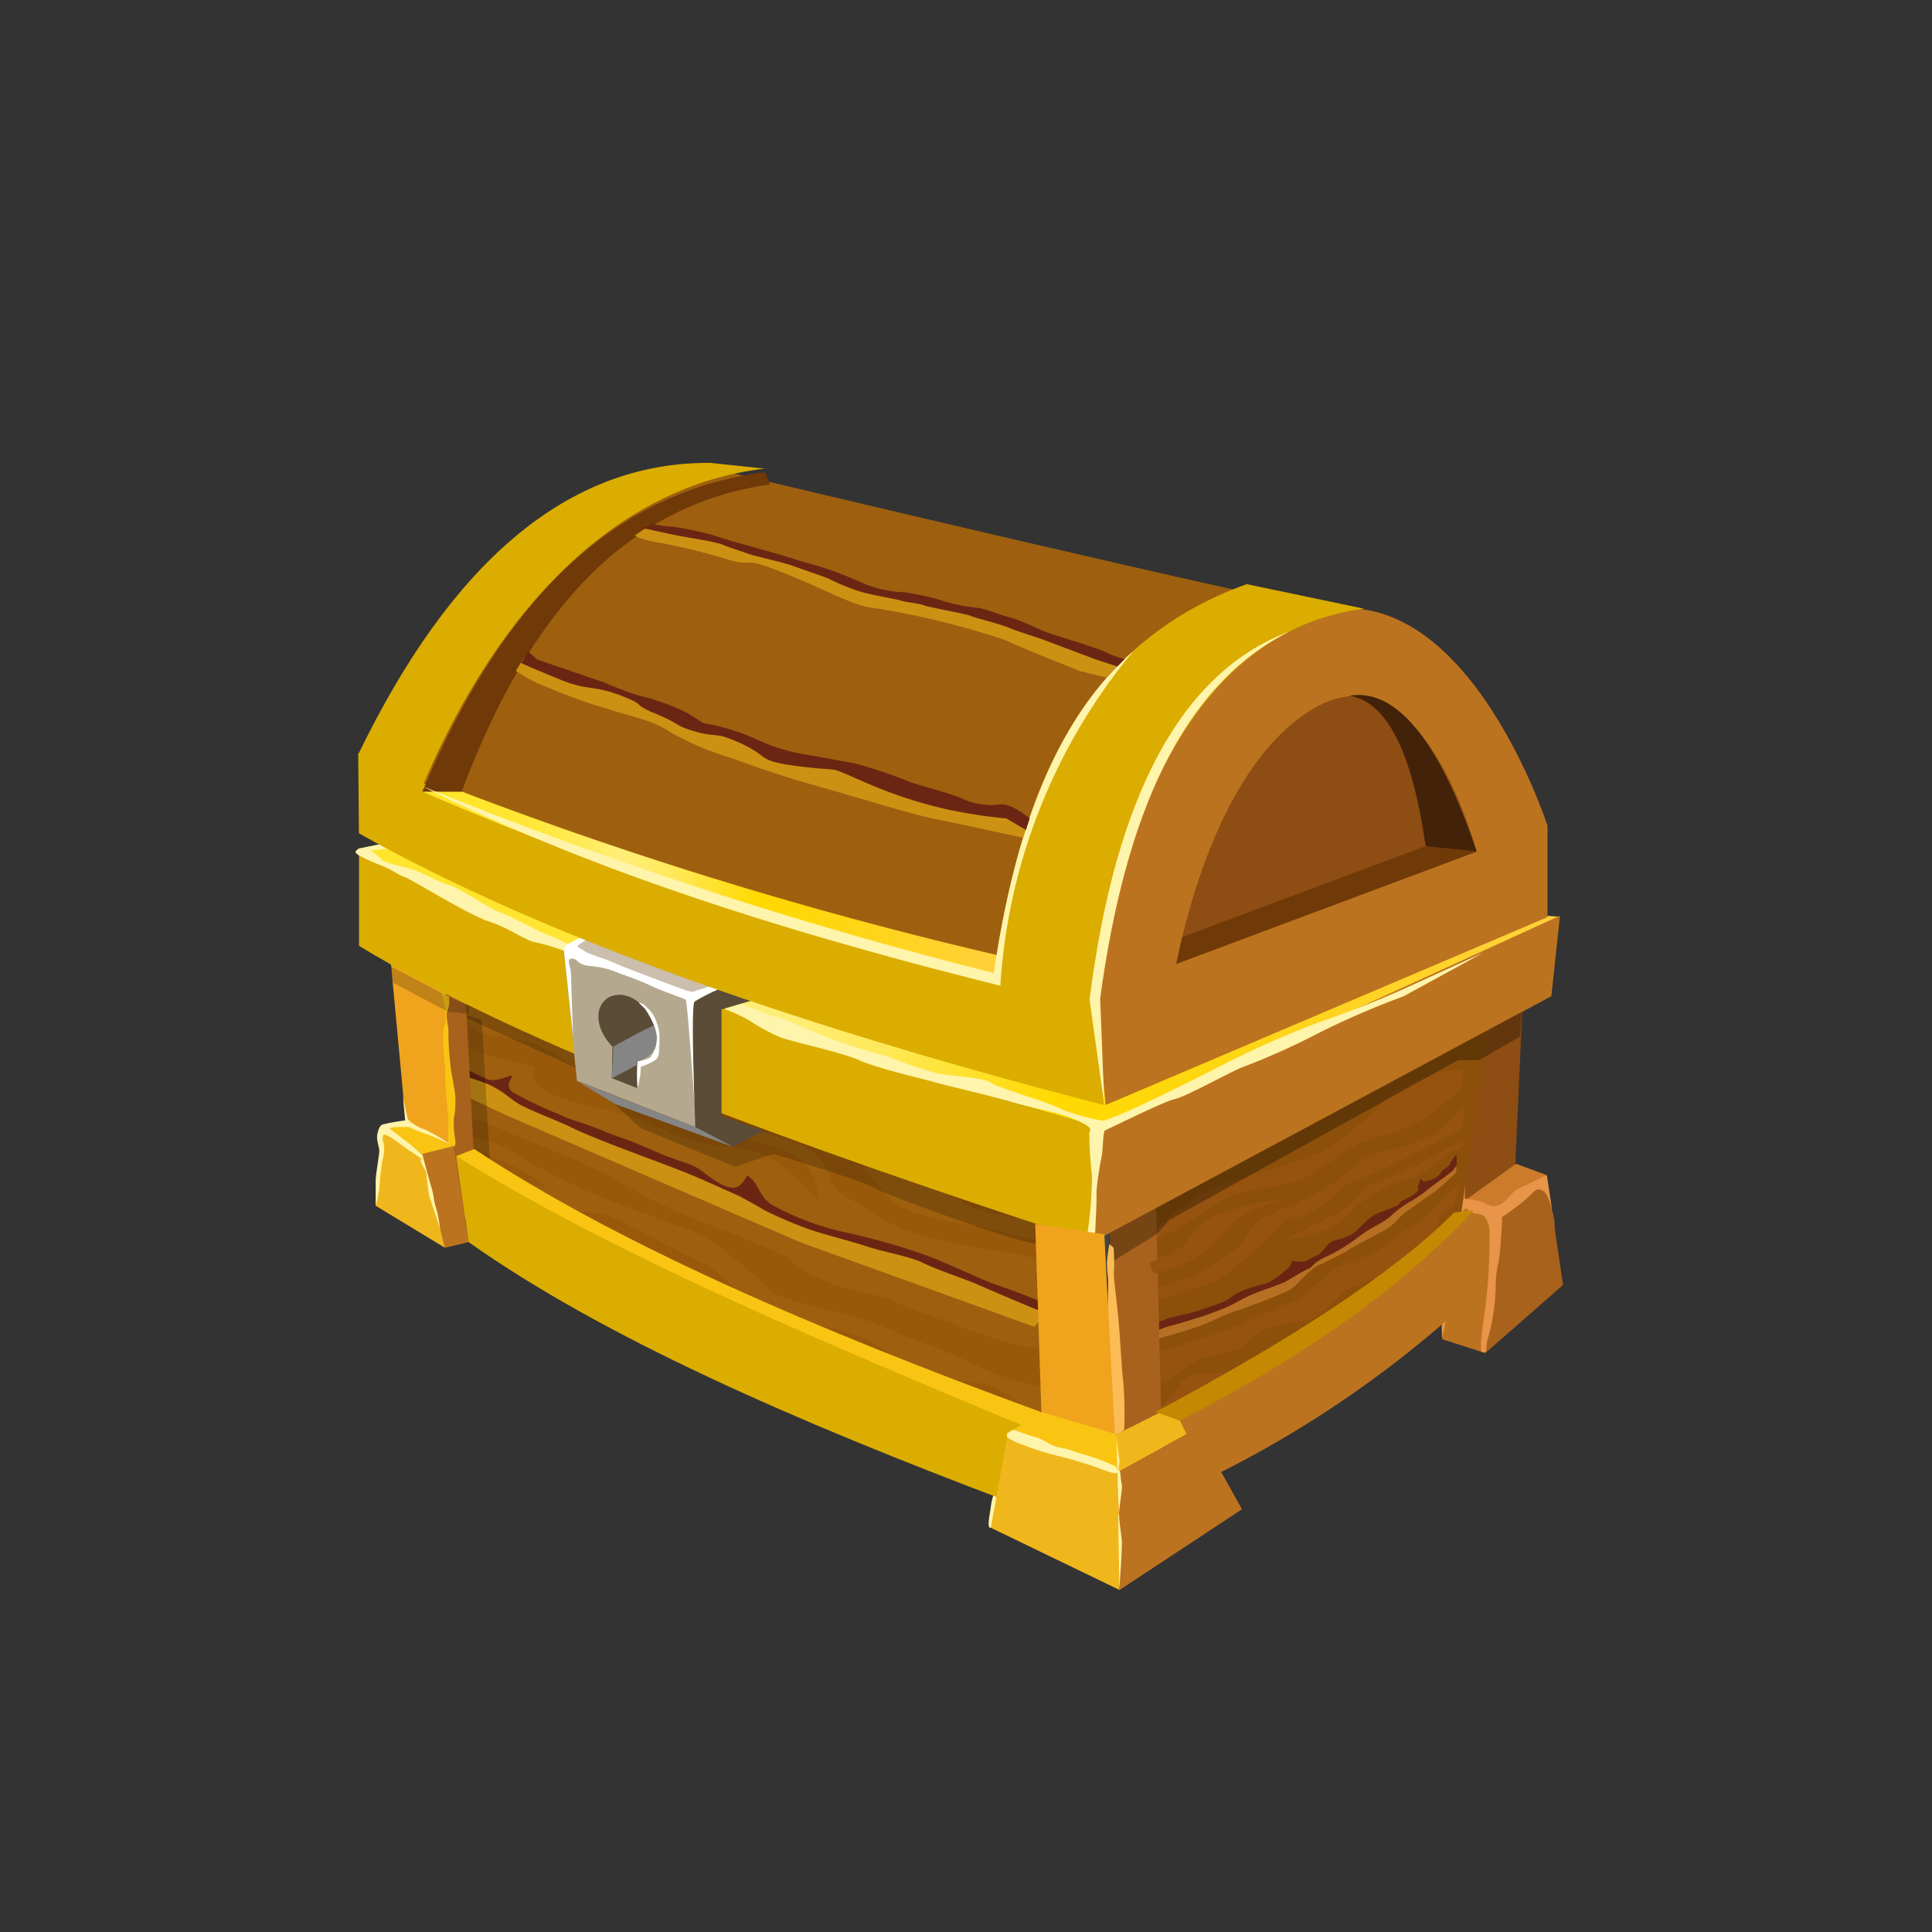 <svg id="Layer_1" data-name="Layer 1" xmlns="http://www.w3.org/2000/svg" xmlns:xlink="http://www.w3.org/1999/xlink" width="144" height="144" viewBox="0 0 144 144">
  <rect x="0" y="0" width="144" height="144" fill="#333333" stroke="none"/>
  <defs>
    <style>
      .cls-1 {
        fill: #8e4d13;
      }

      .cls-2 {
        fill: #a8621d;
      }

      .cls-3 {
        fill: #cc7b2b;
      }

      .cls-4 {
        fill: #a8621b;
      }

      .cls-5 {
        fill: #bc731f;
      }

      .cls-6 {
        fill: #d68732;
      }

      .cls-7 {
        fill: #e89449;
      }

      .cls-8 {
        fill: #8c500a;
      }

      .cls-25, .cls-9 {
        fill: #858585;
      }

      .cls-10 {
        fill: #b77023;
      }

      .cls-11 {
        fill: #6b2613;
      }

      .cls-12 {
        fill: #96520f;
      }

      .cls-13 {
        fill: #9e600f;
      }

      .cls-14 {
        fill: #cc9113;
      }

      .cls-15 {
        fill: #8e4a00;
      }

      .cls-15, .cls-16, .cls-25, .cls-26 {
        isolation: isolate;
      }

      .cls-15, .cls-26 {
        opacity: 0.3;
      }

      .cls-16, .cls-25 {
        opacity: 0.2;
      }

      .cls-17 {
        fill: #f0b71d;
      }

      .cls-18 {
        fill: #f0a41d;
      }

      .cls-19 {
        fill: #fac413;
      }

      .cls-20 {
        fill: url(#linear-gradient);
      }

      .cls-21 {
        fill: url(#linear-gradient-2);
      }

      .cls-22 {
        fill: #5b4c38;
      }

      .cls-23 {
        fill: #cbbeac;
      }

      .cls-24 {
        fill: #b4a98f;
      }

      .cls-27 {
        fill: #fff4ab;
      }

      .cls-28 {
        fill: #fcbc56;
      }

      .cls-29 {
        fill: #fff;
      }

      .cls-30 {
        fill: url(#linear-gradient-3);
      }

      .cls-31 {
        fill: #c48802;
      }

      .cls-32 {
        fill: url(#linear-gradient-4);
      }

      .cls-33 {
        fill: url(#linear-gradient-5);
      }

      .cls-34 {
        fill: url(#linear-gradient-6);
      }

      .cls-35 {
        fill: url(#linear-gradient-7);
      }

      .cls-36 {
        fill: #703908;
      }

      .cls-37 {
        fill: #422208;
      }
    </style>
    <linearGradient id="linear-gradient" x1="26.7" y1="-2764.75" x2="116.27" y2="-2764.75" gradientTransform="matrix(1, 0, 0, -1, 0, -2695.29)" gradientUnits="userSpaceOnUse">
      <stop offset="0.08" stop-color="#ffe52c"/>
      <stop offset="0.14" stop-color="#ffe530"/>
      <stop offset="0.2" stop-color="#ffe73c"/>
      <stop offset="0.26" stop-color="#ffe950"/>
      <stop offset="0.32" stop-color="#ffed6c"/>
      <stop offset="0.34" stop-color="#ffee79"/>
      <stop offset="0.37" stop-color="#ffed71"/>
      <stop offset="0.43" stop-color="#ffe95b"/>
      <stop offset="0.49" stop-color="#ffe338"/>
      <stop offset="0.57" stop-color="#ffda07"/>
      <stop offset="0.58" stop-color="#ffd900"/>
      <stop offset="0.83" stop-color="#ffd422"/>
      <stop offset="1" stop-color="#ffd03b"/>
    </linearGradient>
    <linearGradient id="linear-gradient-2" x1="53.98" y1="-2767.24" x2="55.96" y2="-2798.18" gradientTransform="matrix(1, 0, 0, -1, 0, -2695.29)" gradientUnits="userSpaceOnUse">
      <stop offset="0" stop-color="#dbad00"/>
      <stop offset="1" stop-color="#dbad00"/>
    </linearGradient>
    <linearGradient id="linear-gradient-3" x1="34.04" y1="-2794.32" x2="76.49" y2="-2794.32" xlink:href="#linear-gradient-2"/>
    <linearGradient id="linear-gradient-4" x1="26.7" y1="-2764.54" x2="82.31" y2="-2764.54" xlink:href="#linear-gradient-2"/>
    <linearGradient id="linear-gradient-5" x1="74.07" y1="-2755.97" x2="101.68" y2="-2755.97" xlink:href="#linear-gradient-2"/>
    <linearGradient id="linear-gradient-6" x1="26.7" y1="-2742.51" x2="57.02" y2="-2742.51" xlink:href="#linear-gradient-2"/>
    <linearGradient id="linear-gradient-7" x1="31.48" y1="-2761.13" x2="74.56" y2="-2761.13" xlink:href="#linear-gradient"/>
  </defs>
  <g>
    <path class="cls-1" d="M113.85,66.56l-1.22,27.29-3.83,2.47,1.26-28.12Z"/>
    <path class="cls-2" d="M108.17,68.41l-1.39,29.46,1.68.58,1.6-30.25Z"/>
    <path class="cls-3" d="M115.29,87.59,113,86.74l-4,2.87,2.7.81Z"/>
    <path class="cls-4" d="M116.5,95.77l-1.21-8.18-3.58,2.83-1,10.43Z"/>
    <path class="cls-5" d="M107.5,99.82l1.42-10.21,2.79.81-1,10.43Z"/>
    <path class="cls-6" d="M108.63,90.42a8.24,8.24,0,0,0,.17-2.24c0-1.34.47-5.14.52-6s.09-1.77.18-3.36a31.61,31.61,0,0,0-.32-4.06,9.77,9.77,0,0,1,.66-2.06s-.13,1-.13,1.71,0,.35,0,1.62a17.23,17.23,0,0,1,.13,2.58c-.12,1.05-.17,3.36-.19,4.05a12.34,12.34,0,0,1-.06,1.34,50,50,0,0,0-.41,5.2,1.76,1.76,0,0,1,.07.93A5.08,5.08,0,0,0,108.63,90.42Z"/>
    <path class="cls-7" d="M109.11,89.35a4.8,4.8,0,0,1,1.4.26c.49.22.68.39,1.2.22s1-1,1.36-1.18,2.22-1.06,2.22-1.06l.3,2,.3,2a7.24,7.24,0,0,0-.6-2.54c-.44-.58-.83-.45-1.12-.07a11,11,0,0,1-1.46,1.2,8.32,8.32,0,0,1-.74.52s-.1,2.26-.26,3.29a8.1,8.1,0,0,0-.23,2.06,15.38,15.38,0,0,1-.55,3.61c-.18.34-.07,1.19-.26,1.13s-.29.17-.29-.45.16-1.61.29-2.61.21-1.75.28-2.86.08-2.59.08-3a2,2,0,0,0-.36-1.17c-.19-.24-.74-.26-.9-.3s-.62-.56-.68-.25a4.8,4.8,0,0,0-.17,1.72,14.22,14.22,0,0,1-.29,3.34c-.16.47-.59,1-.6,1.47s-.53,3.12-.53,3.12a9.88,9.88,0,0,1,.08-2.47,18.55,18.55,0,0,0,.45-2.12c.09-.53,0-1.45.11-1.9a5.26,5.26,0,0,0,.28-1.44,8,8,0,0,1,.15-1.75A3.35,3.35,0,0,1,109.11,89.35Z"/>
    <path class="cls-8" d="M108.11,96.25c-4.86,4.42-12.6,9.09-21.75,13.94l-1.8-15V87.06l26.65-13.23Z"/>
    <path class="cls-9" d="M90.41,108.3a125.42,125.42,0,0,0,18-12v-.37A135.32,135.32,0,0,1,90.29,108Z"/>
    <path class="cls-10" d="M108.53,87.4l.06-1.3s-2.32,1.57-2.81,1.78-1.24.94-1.73,1a3.8,3.8,0,0,0-1.92.72c-.69.57-.59,1-1.87,1.59a17.22,17.22,0,0,0-2.61,1.35c-.89.54-1,.56-2.12,1.19a11,11,0,0,1-2,1,40.33,40.33,0,0,0-4.44,1.92,25.23,25.23,0,0,1-2.71,1.43l0,1.68s2-.55,3.06-.94,1.77-.82,2.66-1.1,3.45-1.27,4-1.56,1.4-1.47,2.11-1.82,1.63-.75,2.32-1.19,2.22-1.18,2.86-1.58.79-.8,1.43-1.26l1.77-1.25C107,88.88,108.53,87.4,108.53,87.4Z"/>
    <path class="cls-8" d="M86.37,98.89s-.3,0,2.11-.79,4.19-1.73,6.16-2.47A24.85,24.85,0,0,0,99.91,93c.84-.68,2.71-2.6,3.8-2.8s4.85-3.44,4.85-3.44l.45-8.93L86.17,90Z"/>
    <path class="cls-11" d="M86.39,98.74a1,1,0,0,0,0,.26c0,.2,0,.07.68-.13s1.12-.29,1.94-.57a19,19,0,0,0,1.8-.62,10.68,10.68,0,0,0,1.51-.7A10.7,10.7,0,0,1,94,96.22c.63-.22,1.52-.55,1.72-.64s1.46-.89,1.79-1,.49-.61,1.33-.91a12.52,12.52,0,0,0,2.48-1.53,12.57,12.57,0,0,1,1.44-.89,4.46,4.46,0,0,0,1-.7,7.52,7.52,0,0,1,1.53-1.09,10.86,10.86,0,0,0,1.38-1c.32-.24,1.68-1.2,1.68-1.28s.22-.29.22-.29l0-.87a4.71,4.71,0,0,0-.46.64.69.69,0,0,1-.4.43c-.26.13-.39.48-.63.66a2.7,2.7,0,0,1-.94.32c-.06,0-.28-.24-.28-.24s-.09.35-.17.63.21.14-.22.49-1,.49-1.14.72-.54.32-1.26.62a2.72,2.72,0,0,0-1.2.7c-.31.31-.35.31-.61.57a2,2,0,0,1-.78.57,5.43,5.43,0,0,1-.86.28,1.41,1.41,0,0,0-.84.58,3.52,3.52,0,0,1-.53.55c-.11,0-.8.39-1,.48a2.75,2.75,0,0,1-1-.08s.12-.08,0,.24a1.16,1.16,0,0,1-.46.52,5.71,5.71,0,0,1-1.29.91c-.46.16-1.15.29-1.61.48a4.73,4.73,0,0,0-1.33.74,5.88,5.88,0,0,1-1.31.53,12.51,12.51,0,0,1-1.35.45c-.2.07-1.87.42-1.92.48a5.22,5.22,0,0,1-.61.22Z"/>
    <path class="cls-12" d="M86.43,100.77c1.24-.41,2.76-.92,3.9-1.26A17.69,17.69,0,0,0,93,98.44c1.48-.63,2.47-1.07,3.51-1.48s.59-.44,1.74-1.36.7-.89,2.06-1.41A8.51,8.51,0,0,0,103,93a16.91,16.91,0,0,1,2.48-1.73c.74-.36,3.13-3.24,3.15-2.89a9,9,0,0,1-.19,1.31c0,.3-.93.55-1.15,1.14a3.09,3.09,0,0,1-.89,1.59c-.59.52-.92.37-1.33.89s0,1.07-1.33,1.66-.55,0-2.14.67-1.29.4-2.18,1.36a4.22,4.22,0,0,1-2.37,1.48,10,10,0,0,0-2.84.66c-1,.52-1.29,1-2,1.45a16.38,16.38,0,0,1-2.26.55,7.09,7.09,0,0,0-2.21,1.26c-.6.59-1.7.78-1.78.63A17,17,0,0,1,86.43,100.77Z"/>
    <path class="cls-12" d="M86.11,105.24a11.72,11.72,0,0,0,1.63-1.73,2,2,0,0,1,1.85-1.11,18.24,18.24,0,0,0,3.62-.52c1.11-.41.7-.78,2.18-1.22a13.35,13.35,0,0,0,3.42-1.29,20.49,20.49,0,0,0,2.83-1.89,20.86,20.86,0,0,0,2.14-1.55c.7-.59,2-1.78,1.7-1.11s-1.29,1.28-1.81,1.9a5.27,5.27,0,0,1-1.55,1.5c-1.07.74-2,1.14-2.77,1.61s-1.92,1.09-2.63,1.57-1.92.81-2.55,1.22-.91.85-1.6,1-2.09-.44-2.68.11-1.15,2-2.33,2.55S86.11,105.24,86.11,105.24Z"/>
    <path class="cls-12" d="M88.26,107.48c.52-.43,1-2,1.81-2.24a27.31,27.31,0,0,0,3-1,20.23,20.23,0,0,0,2.79-1.48c1.46-.85,2-.85,3.29-1.7a19,19,0,0,0,2.49-1.73c.67-.59.33-.74,1.59-1.48a7,7,0,0,0,2-1.55,16,16,0,0,0,1.33-1.48c.41-.56.71-1.8,1.22-2.14s.86-.5.89-.14.12,1.49-.27,1.83a26.83,26.83,0,0,0-2.06,2A10.17,10.17,0,0,1,104.45,98c-1.41,1.11-1.85,1.54-2.44,2s-1.15.54-2.33,1.36-1.29.91-2.4,1.75A19.87,19.87,0,0,1,94.65,105c-1,.51-2.8.88-3.32,1.18s-1.11.49-1.26.8S88.26,107.48,88.26,107.48Z"/>
    <path class="cls-12" d="M85.19,92.38c.63-.55,1.79-1.55,2.86-2.4a10.61,10.61,0,0,1,3.51-1.85c1.65-.59,2.56-.66,4.74-1.48S98.51,86,99.84,85a20.45,20.45,0,0,0,3.28-2.92c1-1,3.3-1.81,3.64-2a5.17,5.17,0,0,1,2.24-.37,5,5,0,0,1-.12,1.48,22.33,22.33,0,0,1-2,1.66,10.93,10.93,0,0,1-3.69,1.78,12.1,12.1,0,0,0-2.63,1c-.74.4-.18.18-1.49,1s-1.46,1.18-2.76,1.51-2.25.41-3.25.67a6.06,6.06,0,0,0-2.47,1c-.78.59-1.1.58-2.21,1.4a13.92,13.92,0,0,1-3.23,1.49Z"/>
    <path class="cls-12" d="M86.11,95.93a13,13,0,0,0,3.11-1c.78-.53,2.75-1.47,3.35-2.33s.57-1.27,1.94-2,1.72-.7,3.08-1.4a12.91,12.91,0,0,0,3.12-2.07,5.41,5.41,0,0,1,2.74-1.37,16.27,16.27,0,0,0,3.88-1.48c.48-.4,1.71-1.84,1.71-1.84A4.23,4.23,0,0,1,109,84c-.2.45-.79.45-2.34,1.37A48.6,48.6,0,0,1,102,87.61c-.73.34-1,.15-1.92.93a11.45,11.45,0,0,1-2.84,2.07c-1.07.4-1.3.11-2,.92A25.54,25.54,0,0,1,92.57,94a8.62,8.62,0,0,1-2,1.48,12.92,12.92,0,0,1-2.58.88c-.79.23-2,.63-2,.63Z"/>
    <path class="cls-12" d="M95.82,92.38c.28-.18,1.59-.89,3-1.55a5.84,5.84,0,0,0,2.24-1.5c.55-.61.07-.64,2.33-1.53a26.87,26.87,0,0,0,4-1.94c.56-.32,1.61-1,1.61-1s.2.46,0,.58l-1.2.7c-.37.22-1.26,1-1.85,1.33s-1.74.49-2.88,1.17a8,8,0,0,0-2,1.3,5.32,5.32,0,0,1-2,1.63A13.79,13.79,0,0,1,95.82,92.38Z"/>
    <path class="cls-9" d="M68.53,60.65,69,84.51,36.45,75.67l-5-10.48,13.18-5.63Z"/>
    <path class="cls-1" d="M69,55.72l-.44,4.93L39,68l-5-2.33.69-3,33.13-7.41Z"/>
    <path class="cls-13" d="M34.16,89.61c10.28,7.33,25.89,13.77,42.35,20l3.6-12.43L78.85,85.88,29.9,67.11V77.89Z"/>
    <path class="cls-13" d="M78,97.41A221.36,221.36,0,0,1,30.25,77.89l4.08,11.72c10.73,7.3,25.42,13.87,42.27,20Z"/>
    <path class="cls-14" d="M29.9,76.88,78.7,97.11l-1.61,1.78L59.67,92.6,37.84,83.17l-7.94-3.7Z"/>
    <path class="cls-13" d="M30.1,67.59l0,9.61s1.27.64,1.61.89,1.31.76,1.78,1a17.54,17.54,0,0,0,1.65,1,12,12,0,0,0,1.42.56,3.65,3.65,0,0,1,1.34.86c.37.28,4,1.8,4.26,1.9L48,85.88s3.71,1.36,3.79,1.46,2.1,1.26,2.1,1.26,2,.63,2.11.68l3.08,1.6,2.81.94,2.83.73,4.34,1.38,6.62,2.67,2.64,1.05a31.17,31.17,0,0,1,.17-4.06c.22-1.26.27-7.77.27-7.77Z"/>
    <path class="cls-11" d="M30.25,76.88s2.36,1.6,3.32,2.12a20.38,20.38,0,0,0,2.86,1.48c.62.15,1.59-.36,1.73-.31s-.59.68,0,1.2A24.3,24.3,0,0,0,41.56,83c1,.52,1.7.59,3.32,1.26s1.4.44,3.77,1.48,2.76.85,3.74,1.6,2.1,1.56,2.76,1,.33-1,.9-.44.58,1.34,1.54,1.93a20.15,20.15,0,0,0,5.32,2,52.75,52.75,0,0,1,5.62,1.55c2.14.74,4.36,1.93,6.13,2.52s3.79,1.49,3.79,1.49L79.69,97l-.57.83a12.27,12.27,0,0,1-1.68-.16c-.36-.11-3.83-1.6-4.62-1.95s-3-1.08-4-1.58-3-.83-4.19-1.23S61.39,92,60.5,91.69a29.49,29.49,0,0,1-3.6-1.53c-.44-.29-1.78-1-1.78-1s-2.63-1.19-3.59-1.59-4.06-1.55-5.24-2S43.37,84.43,42.52,84s-3.29-1.33-4-1.81-.81-.66-1.66-1.14-2.4-.85-2.7-1l-3-1.81C31,78,30,77.56,30,77.56Z"/>
    <path class="cls-15" d="M31.73,82.13s.81.05,5.54,2,6.8,2.65,9.46,4.28a44.9,44.9,0,0,0,7.39,3.34c.66.22,4.73,2,4.73,2s-.37.09,1.7,1.27,4.65,1.33,5.76,1.85,9.5,3.65,10.42,3.55,2.24.81,2.07,1.41-.52,1.49-1.48,1.44a16.75,16.75,0,0,1-4.87-1.67c-2.07-1-4.14-1.62-6.65-2.73s-7.25-1.63-8.5-2.81-3.92-3.63-5.84-4.36-5.4-1.87-8.65-3.34a54.56,54.56,0,0,1-5.24-2.87,9.07,9.07,0,0,0-3.11-.82,4.15,4.15,0,0,1-2.39-1.57Z"/>
    <path class="cls-15" d="M32.88,85.45a5.85,5.85,0,0,1,3.95.8c2.21,1,3.62,1.76,3.77,2.13s-.37,0-1.78-.5A27.21,27.21,0,0,0,34.61,87a10.92,10.92,0,0,0-1.29,0Z"/>
    <path class="cls-15" d="M74.59,103.62c-1.33-.74-3-.59-4.66-1A14.61,14.61,0,0,1,66,100.66a11.52,11.52,0,0,0-4.44-1.77c-2.14-.45-3.32-.37-4.87-.74s-1.33-1.41-1.86-2.07a11.1,11.1,0,0,0-3.17-2.31c-1-.46-3.4-1.76-5.32-2.72s-2.14-.52-4.58-.89-2.37-.81-3.84-1.62a6.42,6.42,0,0,0-4.12-.16l.51,1.23s3.31.63,3.75,1.14a11.74,11.74,0,0,0,2.54,1.7,35.64,35.64,0,0,1,3.45,2.3,9.47,9.47,0,0,0,4,1.33,8.54,8.54,0,0,1,4.43,1.67,6.09,6.09,0,0,0,2.78,1.65c1.38.45,2.62.52,4.91,1.19a34.46,34.46,0,0,1,6,2.36,27.64,27.64,0,0,1,3.91,2.29c1,.74,6.77,2.15,6.77,2.15l.84-1.66A31.19,31.19,0,0,0,74.59,103.62ZM49.24,94.38c-.74.29-2.44.74-3.32,0s-2.66-2.66-2.66-2.66c.22,0,1.84.66,2.8,1S50,94.08,49.24,94.38Z"/>
    <path class="cls-15" d="M30.13,75.45s3.73,2.15,5.1,2.81,4.11,1,4.48,1.26-.62.66.91,1.73,5.22,1.45,6.85,2.11,1.92.89,3.77,1.56,4.06.29,6.06,1.33a14.8,14.8,0,0,1,3.54,3.1c.3.15,0-2.14-1.25-3s-3-1.11-5.14-1.85a36,36,0,0,1-6-2.34c-1.77-1-3-1.28-4.73-2.17s-2.07-1.33-3.54-2.07-3.93-.44-5-1.33A44.51,44.51,0,0,0,30,73.68Z"/>
    <path class="cls-15" d="M79.69,95.63c-1.29-.72-.37-1.66-5.25-2.38s-8-1.76-9.23-2.72S62.4,89.09,62,88.11a4.3,4.3,0,0,0-2.88-3c-2.22-.81-6.13-1.55-7.46-2.44S48.13,80.7,47,79.74s-6.33-3-6.33-3,4.6,1,5.69,1.7a15.77,15.77,0,0,0,4.48,1.77c2.89.89,5.4,2.3,7.54,3.11s3.77.15,5.25,2.44,2.36,3.69,4.06,4.43,3.92.89,6.66,1.55,5.09,1,5.09,1Z"/>
    <path class="cls-15" d="M30.25,71.17c.59.14,6.8,2.51,8.65,3.32A60.45,60.45,0,0,0,47,77.23c4.73,1.4,5.76,1.48,9.16,3.1s5.18,1.55,7.17,2.66,1,1.11,4,3.18,4.07,4,7,4.36a43.06,43.06,0,0,0,5,.37s-1.85-2.23-2-2.52-5.32-1.42-7.47-3S65.2,82.77,61.58,81s-9.23-3.51-11.08-4.32-3-1.18-8.43-2.66-6.83-2.76-6.83-2.76l-4-.86Z"/>
    <path class="cls-16" d="M33.67,75.38l9.2,4.19,2.9,2.68,2,1.85,7,2.86L57.65,86s6.59,2,7.47,2.52,10.13,3.92,12,4.17,4.49-4.6,4.49-4.6S41.64,72.24,40.43,72s-6.76-1-6.76-1Z"/>
    <path class="cls-11" d="M35.54,90.46c-.56.19,12.75,7.68,16.28,9,3,1.1,8,3.76,10.33,4.74s14.45,5.47,14.45,5.47.49-.72.09-.79-12.89-4.18-14.59-5.34S54.34,100.36,52,98.89a42.6,42.6,0,0,0-6.69-3.26,75.28,75.28,0,0,1-7.8-4.28c-.66-.57-2-1.49-2-1.49Z"/>
    <path class="cls-16" d="M35.91,76l.84,14.64-1.21-.15S34,86.62,34,86.17s-.1-10.79-.1-10.79Z"/>
    <path class="cls-2" d="M86.66,110.22l-3.25,2.66-.79-23.55,3.55.67Z"/>
    <path class="cls-17" d="M86.54,105.24l2.68,1.23-5.92,3.26-.09-2.82Z"/>
    <path class="cls-5" d="M92.57,112.49l-3.35-6-5.92,3.26.13,8.77Z"/>
    <path class="cls-18" d="M28.92,69.47l1.77,19L34,90.9l-.88-19.5Z"/>
    <path class="cls-4" d="M34.63,72.72l.91,17.74-1.6.59L33.16,71.4Z"/>
    <path class="cls-19" d="M28.43,84l1.81-.34,3.55,1.82L31.48,86Z"/>
    <path class="cls-5" d="M34.93,92.58l-1.14-7.15L31.48,86l1.68,7Z"/>
    <path class="cls-17" d="M28.43,84,28,89.87,33.16,93l-1.68-7Z"/>
    <path class="cls-20" d="M67,55,26.7,63.26C40.09,70.82,59.26,77.61,81.83,84l34.44-15.67-5.91-.44c-8.06,4.1-17.59,7.8-27.94,12a9.29,9.29,0,0,1-5.32-.3A308.16,308.16,0,0,1,36.16,65c-.9-.36-.76-.79.74-1.33,6.08-1.88,19.35-5,32.07-8Z"/>
    <path class="cls-5" d="M115.63,74.25l.64-6L81.83,84l-.49,8.63Z"/>
    <path class="cls-21" d="M26.76,63.41V70.5c12.57,7.64,32.62,14.91,54.61,22.08L81.88,84C60,77.91,41.84,71.09,26.76,63.41Z"/>
    <path class="cls-22" d="M58.62,73.82,56.73,72l-5.27,2.35L51.8,84l2.82,1.48,2.29-1.19-3.13-1.08V75.23Z"/>
    <path class="cls-23" d="M46.41,68.48,56.83,72l-5.32,2.35L42,70.62Z"/>
    <path class="cls-9" d="M51.82,84l-8.76-3.4,2.81,1.7,8.76,3.18Z"/>
    <path class="cls-24" d="M42,70.62l1,9.93L51.82,84l-.31-9.64Z"/>
    <path class="cls-22" d="M45.6,80.36l1.89.74v-2c1.26-.23,1.61-2,1.26-2.69-.57-1.6-2-2.72-3.38-2.08-1.28.82-.82,2.58.28,3.68Z"/>
    <path class="cls-9" d="M47.57,77l-1.85,1-.12,2.37,1.89-1v-.27a1.81,1.81,0,0,0,1.26-2.69Z"/>
    <path class="cls-9" d="M41.79,67.34l27.06-6.69v1l-26.4,6Z"/>
    <path class="cls-25" d="M77.16,91.23l4.17,1.36,1.35-.7v2.27l-4.17-1.58Z"/>
    <path class="cls-26" d="M82.65,94.19,86.18,92l1-1.09,21.49-11.89h1.58l3.05-1.76.13-1.85L82.72,91.89Z"/>
    <path class="cls-27" d="M42.86,59.93,26.7,63.26l-.15.15s-.22.08.24.37a13.75,13.75,0,0,0,1.72.76c.75.32,1.11.63,1.69.85s4.78,2.83,6.26,3.3,2.73,1.44,3.47,1.55a14.26,14.26,0,0,1,2.11.63l.39-.44A9.15,9.15,0,0,0,41,69.76c-.73-.26-3.07-1.56-3.73-1.76s-3-1.79-3.7-2S32,65.35,31.25,65s-2.63-.68-2.78-.91a4.59,4.59,0,0,0-.85-.71s1.52-.12,1.7-.19,1.59-.41,2.89-.7S42.86,59.93,42.86,59.93Z"/>
    <path class="cls-27" d="M55.28,74.82l2.5,1s-.48-.38,2.85,1.07a35.62,35.62,0,0,0,5.46,1.82A31.58,31.58,0,0,0,69.86,80c1,.22,3.48.3,4,.7s4.36,1.45,5.32,2a18,18,0,0,0,2.89.82c.46.2,6.79-3,7.61-3.4a74.44,74.44,0,0,1,8.61-3.92,75.78,75.78,0,0,0,7.45-3l4.85-2.21-6,3.28A59.85,59.85,0,0,0,98.28,77a53.74,53.74,0,0,1-5.85,2.61c-1.48.69-4,2.1-4.88,2.31s-5,2.27-5.17,2.32-.15,1.08-.25,1.87a23.63,23.63,0,0,0-.41,2.75c.06.45-.12,3.43-.12,3.43H81a31.49,31.49,0,0,0,.39-4.67,28.08,28.08,0,0,1-.2-3.1c0-.36.45-.37-.88-1s-3.07-.85-5-1.41-5-1.25-5.69-1.46-4.19-1-5.56-1.62-5.47-1.48-6-1.76A13.82,13.82,0,0,1,56,76.16a9,9,0,0,0-2-.93Z"/>
    <path class="cls-28" d="M82.69,92.72a13.59,13.59,0,0,0-.19,1.44c0,.71.12.91.09,2.06s0,1.75,0,3.26a19.2,19.2,0,0,0,.13,3.2,20.53,20.53,0,0,1,.22,3.52c-.1.45,0,.69,0,.62s0,.1.09.11.79-.23.77-.45c0-.39.07-1.93-.1-3.7s-.17-2.54-.32-4.26-.4-3.23-.35-3.8A14,14,0,0,0,83,93Z"/>
    <path class="cls-27" d="M83,109.38c.15-.27.34-.41.2-.76a6.38,6.38,0,0,1,0-1.71s.13,1.31.22,1.79a2.32,2.32,0,0,1-.13,1Z"/>
    <path class="cls-27" d="M82.74,109.73a11.32,11.32,0,0,1,.22,1.6c0,.71-.08.89,0,2s.12,1.6.2,2.24.27,2.79.27,2.79.23-3,.18-3.58-.2-1.33-.2-1.92.28-2,.2-2.24-.08-.88-.16-1-.49-.15-.49-.15Z"/>
    <path class="cls-27" d="M75.13,106.82a1.54,1.54,0,0,0-.24.66c-.08.45,0,1-.12,1.34s-.57,1.87-.65,2.26-.22.77-.27,1.23-.34,1.65,0,1.56.47-.47.47-1.21a6.28,6.28,0,0,1,.37-2,12.56,12.56,0,0,0,.39-1.87c.08-.5.4-1.58.42-1.66S75.13,106.82,75.13,106.82Z"/>
    <path class="cls-29" d="M46.41,68.48s-4.1,1.76-4.24,2a.88.88,0,0,0-.13.44s.67,6.33.67,6.26-.14-3.75-.14-4.44-.42-1.31.07-1.29.32.47,1.43.56a6.37,6.37,0,0,1,2.14.56,22.12,22.12,0,0,1,2.39.94c.64.32,2.39.91,2.51,1s.66,7.77.65,7.69-.26-7.24,0-7.54a13.23,13.23,0,0,1,1.77-.91c.64-.37,3.31-1.72,3.31-1.72s-4.2,1.62-4.67,1.72-.41.3-1.23,0-4.75-1.77-5.2-2-1.89-.64-2.14-.84-.59-.27-.54-.44A38.4,38.4,0,0,1,46.41,68.48Z"/>
    <path class="cls-29" d="M47.54,81.1a8.53,8.53,0,0,1,0-2c.17,0,1-.21,1-.38a3.08,3.08,0,0,0,.32-.63,3.54,3.54,0,0,0,.1-.79,3.17,3.17,0,0,0-.3-1.08,8.05,8.05,0,0,0-.56-1c-.14-.17-.52-.48-.46-.49a.89.89,0,0,1,.55.34,2.41,2.41,0,0,1,.62.8,4.86,4.86,0,0,1,.32,1,7.08,7.08,0,0,1,0,1.22c0,.33,0,.75-.32.94a4.44,4.44,0,0,1-1.05.48s0,.52-.07.78Z"/>
    <path class="cls-18" d="M61.79,57.42s-2.13.27-3.51.42A40.53,40.53,0,0,0,53.6,59c-1.23.3-3.18.55-4.4,1s-2.68.86-3.72,1.11-3.36,1-4.86,1.38-2.83.89-3.42,1a5.19,5.19,0,0,0-1.66.72.53.53,0,0,0,0,.57c.1.19.83.43.83.43s-.43-.48-.31-.71.37-.37,1.26-.76,2-.49,2.88-.79,3.23-.91,3.72-1a22.64,22.64,0,0,0,2.61-.58c.59-.23,2.24-.74,2.91-.89s4.11-.64,4.61-.82,1.84-.57,2.48-.74,2.17-.61,2.42-.71S61.79,57.42,61.79,57.42Z"/>
    <path class="cls-19" d="M32.88,74a5,5,0,0,1,.33,2.2,3.46,3.46,0,0,0-.14,1.7,14.16,14.16,0,0,0,.09,1.57c.07.38,0,.76.05,1.47s.14,1.67.19,2.06,0,2.24,0,2.24l.39.2s.2.08.15-.44a8.19,8.19,0,0,1-.12-1.58,6.41,6.41,0,0,0,.12-1.53c0-.59-.32-1.92-.36-2.46a21.36,21.36,0,0,1-.16-2.54c.06-.39-.29-1.18-.08-1.5a2.22,2.22,0,0,0,.12-1.09Z"/>
    <path class="cls-16" d="M29.08,72l4.42,2.32,1.43.64v.63l-1.54-.18-4.08-2.15Z"/>
    <path class="cls-27" d="M28,89.87s0-1.59,0-1.91.25-1.83.27-2.14-.25-.85-.14-1.31.19-.61.39-.7a15.22,15.22,0,0,1,1.68-.3l-.17-1.79s.32,1.59.37,1.7a3,3,0,0,0,1.2.74,12.06,12.06,0,0,1,2,1.17s-1.46-.71-1.86-.82A10.57,10.57,0,0,1,30.49,84c-.17,0-.48,0-.8,0a1.75,1.75,0,0,0-.66.1l1.29,1c.3.2,1.16,1,1.16,1s.54,1.93.71,2.52.13.87.29,1.33a12,12,0,0,1,.33,1.66c0-.07-.58-1.74-.77-2.33s-.22-1.9-.31-2a3.5,3.5,0,0,1-.41-.85c0-.12.59.24-.33-.36s-1.15-.81-1.57-1.1a2.32,2.32,0,0,0-.78-.41c-.11,0-.16.35-.05.63a2.7,2.7,0,0,1-.08,1.29,15.21,15.21,0,0,0-.22,2A10.79,10.79,0,0,1,28,89.87Z"/>
    <path class="cls-12" d="M85.68,94.16c.51-.34,2.21-.83,2.77-1.58a4.75,4.75,0,0,1,2.1-2,27.83,27.83,0,0,1,5.27-1.24s-3.53,1.08-4,1.9A14.45,14.45,0,0,1,89,93.86c-.4.26-2.52,1-2.59,1a1.59,1.59,0,0,1-.44,0Z"/>
    <path class="cls-19" d="M34,86.17c9.53,6.54,24.82,13.36,42.74,20.3l.84-1.23C60.5,99,45.78,92.56,35.35,85.64Z"/>
    <path class="cls-30" d="M34.93,92.58,34,86.17c12.09,7.5,27,13.71,42.45,20.19l-1.36,5.53C59.24,105.91,44.9,99.64,34.93,92.58Z"/>
    <path class="cls-18" d="M77.16,91.23l.63,19.29,5.62,2.36L82.31,92Z"/>
    <path class="cls-19" d="M77.62,105.24l-2.49,1.58,8.17,2.91-.09-2.82Z"/>
    <path class="cls-17" d="M75.13,106.82l-1.28,7.05,9.58,4.63-.13-8.77Z"/>
    <path class="cls-27" d="M75.52,106.57l1.32.45a3.54,3.54,0,0,1,1.15.46,2.85,2.85,0,0,0,1.23.45c.67.17.52.15,1.43.44a14.91,14.91,0,0,1,2.52.94.9.9,0,0,1,.13.42s0,.17-.56,0-1.11-.42-1.94-.67-.91-.29-2-.56a19.07,19.07,0,0,1-2.58-.82,4.34,4.34,0,0,1-1.16-.56l0-.3Z"/>
    <path class="cls-5" d="M108.63,97.7l1.09-7.32-21.78,15.5,2.13,4.31A81.21,81.21,0,0,0,108.63,97.7Z"/>
    <path class="cls-31" d="M86.11,105.24C95.94,100,103.75,95,108.38,90.38l1.48-.19c-5,5.4-12.11,10.65-21.92,15.69Z"/>
    <path class="cls-1" d="M96.59,51.13s4.16-1.83,4.78-1.71,4.89,2.15,6.73,5.11,4.16,10.92,4.16,10.92L84.48,76s1.12-9.45,3.19-14.18S96.59,51.13,96.59,51.13Z"/>
    <path class="cls-13" d="M53.19,34.93S97.32,45.46,99.28,45.4,81.59,74.13,81.59,74.13C60.83,71.8,43.38,66,28.43,57.42,32.75,45,39.82,36.05,53.19,34.93Z"/>
    <path class="cls-32" d="M26.75,62.11C41.12,70.2,60.9,76.85,82.31,82.37l-.72-8.24c-20.5-4.21-38.75-10.23-54.89-18Z"/>
    <path class="cls-5" d="M96.91,46C85,50.54,81.63,74.13,81.63,74.13l.78,8.23,32.93-14V61.54S108.87,41.46,96.91,46Zm.68,7c8.36-5.39,12.47,10.49,12.47,10.49L87.67,71.85C88.68,66.9,91.41,56.94,97.59,53Z"/>
    <path class="cls-33" d="M101.68,45.37l-8.76-1.83C80.28,48.06,75.86,59.45,74.07,73L80,77.82l1.64-3.69C84,58.81,90.18,46.81,101.68,45.37Z"/>
    <path class="cls-34" d="M52.93,34.5C42.25,34.43,33.59,42,26.7,56.23l2,3.72,2.84-1.45C37.17,45.22,46,36.2,57,34.93Z"/>
    <path class="cls-35" d="M31.48,59h2.94A307.48,307.48,0,0,0,74.56,71.24l-.49,1.5A228.88,228.88,0,0,1,31.48,59Z"/>
    <path class="cls-36" d="M57.4,36.11C46.63,37.6,39.34,45.75,34.42,59H31.48C38.1,43.24,46.85,36.52,57,35.19Z"/>
    <path class="cls-36" d="M110.06,63.46l-3.8-.39L88.12,69.84l-.45,2Z"/>
    <path class="cls-27" d="M31.48,58.6C42.93,64.37,57,69.1,74.56,73.47a43.22,43.22,0,0,1,9.92-24.95c-5.9,5.17-8.9,13.7-10.41,24A319,319,0,0,1,31.48,58.6Z"/>
    <path class="cls-14" d="M38.45,50a10.26,10.26,0,0,0,2.34,1.22,38.87,38.87,0,0,0,4.32,1.56c2,.65,3.59.92,4.73,1.72a21.5,21.5,0,0,0,4.67,2c1.61.57,3.33,1.22,6.1,2S68,60.7,69.5,61s6.76,1.44,6.76,1.44l.27-.86S74.7,59.93,74.07,60a10.84,10.84,0,0,1-4.34-.72c-1.59-.67-9.85-2.9-10.83-3a30.64,30.64,0,0,1-4.39-1.7c-1.49-.58-2.73-1-4.8-1.62a24.28,24.28,0,0,1-4.2-1.9c-.44-.18-4.85-1-5.15-1.29s-1.29-.79-1.29-.79Z"/>
    <path class="cls-11" d="M38.82,49.41s1,.46,3,1.27,2.43.38,4.47,1.17.66.55,2.61,1.36,1.37.88,2.94,1.32c1.73.49,1.35-.06,3.47.92s1,1.27,4.34,1.68,1.76-.14,4.78,1.16a33.53,33.53,0,0,0,6,2A37,37,0,0,0,75,61l1.47.86.28-.86s-1.3-1.11-2.16-1.05a5.3,5.3,0,0,1-2.66-.33c-.67-.37-3.09-1-4.07-1.32a35.71,35.71,0,0,0-4.16-1.41c-1-.18-3-.55-4.1-.73a13.72,13.72,0,0,1-3.3-1.1A16.79,16.79,0,0,0,53,54c-.91-.19-.61-.19-1.89-.92a17.63,17.63,0,0,0-3.67-1.29c-1.11-.36-2.39-.92-2.39-.92l-5-1.71-.67-.59Z"/>
    <path class="cls-14" d="M47.33,39.9s.31.34,2,.58a49.2,49.2,0,0,1,5.16,1.29c1.88.49.66-.37,3.9.92s5.32,2.54,6.85,2.64a60.71,60.71,0,0,1,9.67,2.37c1.29.62,5.63,2.33,5.63,2.33l1.94.47,1-1.09a3.91,3.91,0,0,1-1.45-.48,22.75,22.75,0,0,0-3.24-1.23c-1.23-.36-3.61-1.28-4.78-1.65s-5.26-1.16-6.18-1.28a15.86,15.86,0,0,1-4.71-1.23A20.77,20.77,0,0,0,59,41.83c-1.53-.43-3.43-.92-4.16-1.23s-3.86-.91-4.22-1l-2.34-.34Z"/>
    <path class="cls-11" d="M48.58,39.07a.87.87,0,0,1-.33.21c-.16,0-.32.08-.26.1l2.18.47c1,.22,3.06.49,3.69.75s1.53.53,1.86.66,2.89.73,3.24.87,2.18.74,2.79,1a16.37,16.37,0,0,0,2.49,1c.9.25,2.61.53,2.92.64s1.53.24,1.67.34,3.35.68,3.53.8,2,.53,2.9.9,1.83.61,2.85,1,3.59,1.35,3.59,1.35l1.58.52.54-.56a6.73,6.73,0,0,1-1.36-.49c-.59-.3-2.9-1-4-1.35s-2.08-.95-3-1.2-2-.68-2.45-.76a15,15,0,0,1-2.42-.44,19.35,19.35,0,0,0-3.19-.74,8.46,8.46,0,0,1-2.93-.61c-1.14-.52-2.21-.92-2.82-1.13s-2-.58-2.66-.8-2.54-.73-2.72-.79-2.6-.71-2.91-.86a23.82,23.82,0,0,0-3.12-.68C49.81,39.26,48.58,39.07,48.58,39.07Z"/>
    <path class="cls-37" d="M106.26,63.07l3.8.39Q105.83,51,100.57,51.85C103.31,52.29,105.24,55.9,106.26,63.07Z"/>
    <path class="cls-27" d="M96.13,47.06c-8.06,3-13,12.22-14.92,27.45l1.1,7.85L82,74.43C83.83,60.82,88.11,51,96.13,47.06Z"/>
  </g>
</svg>
